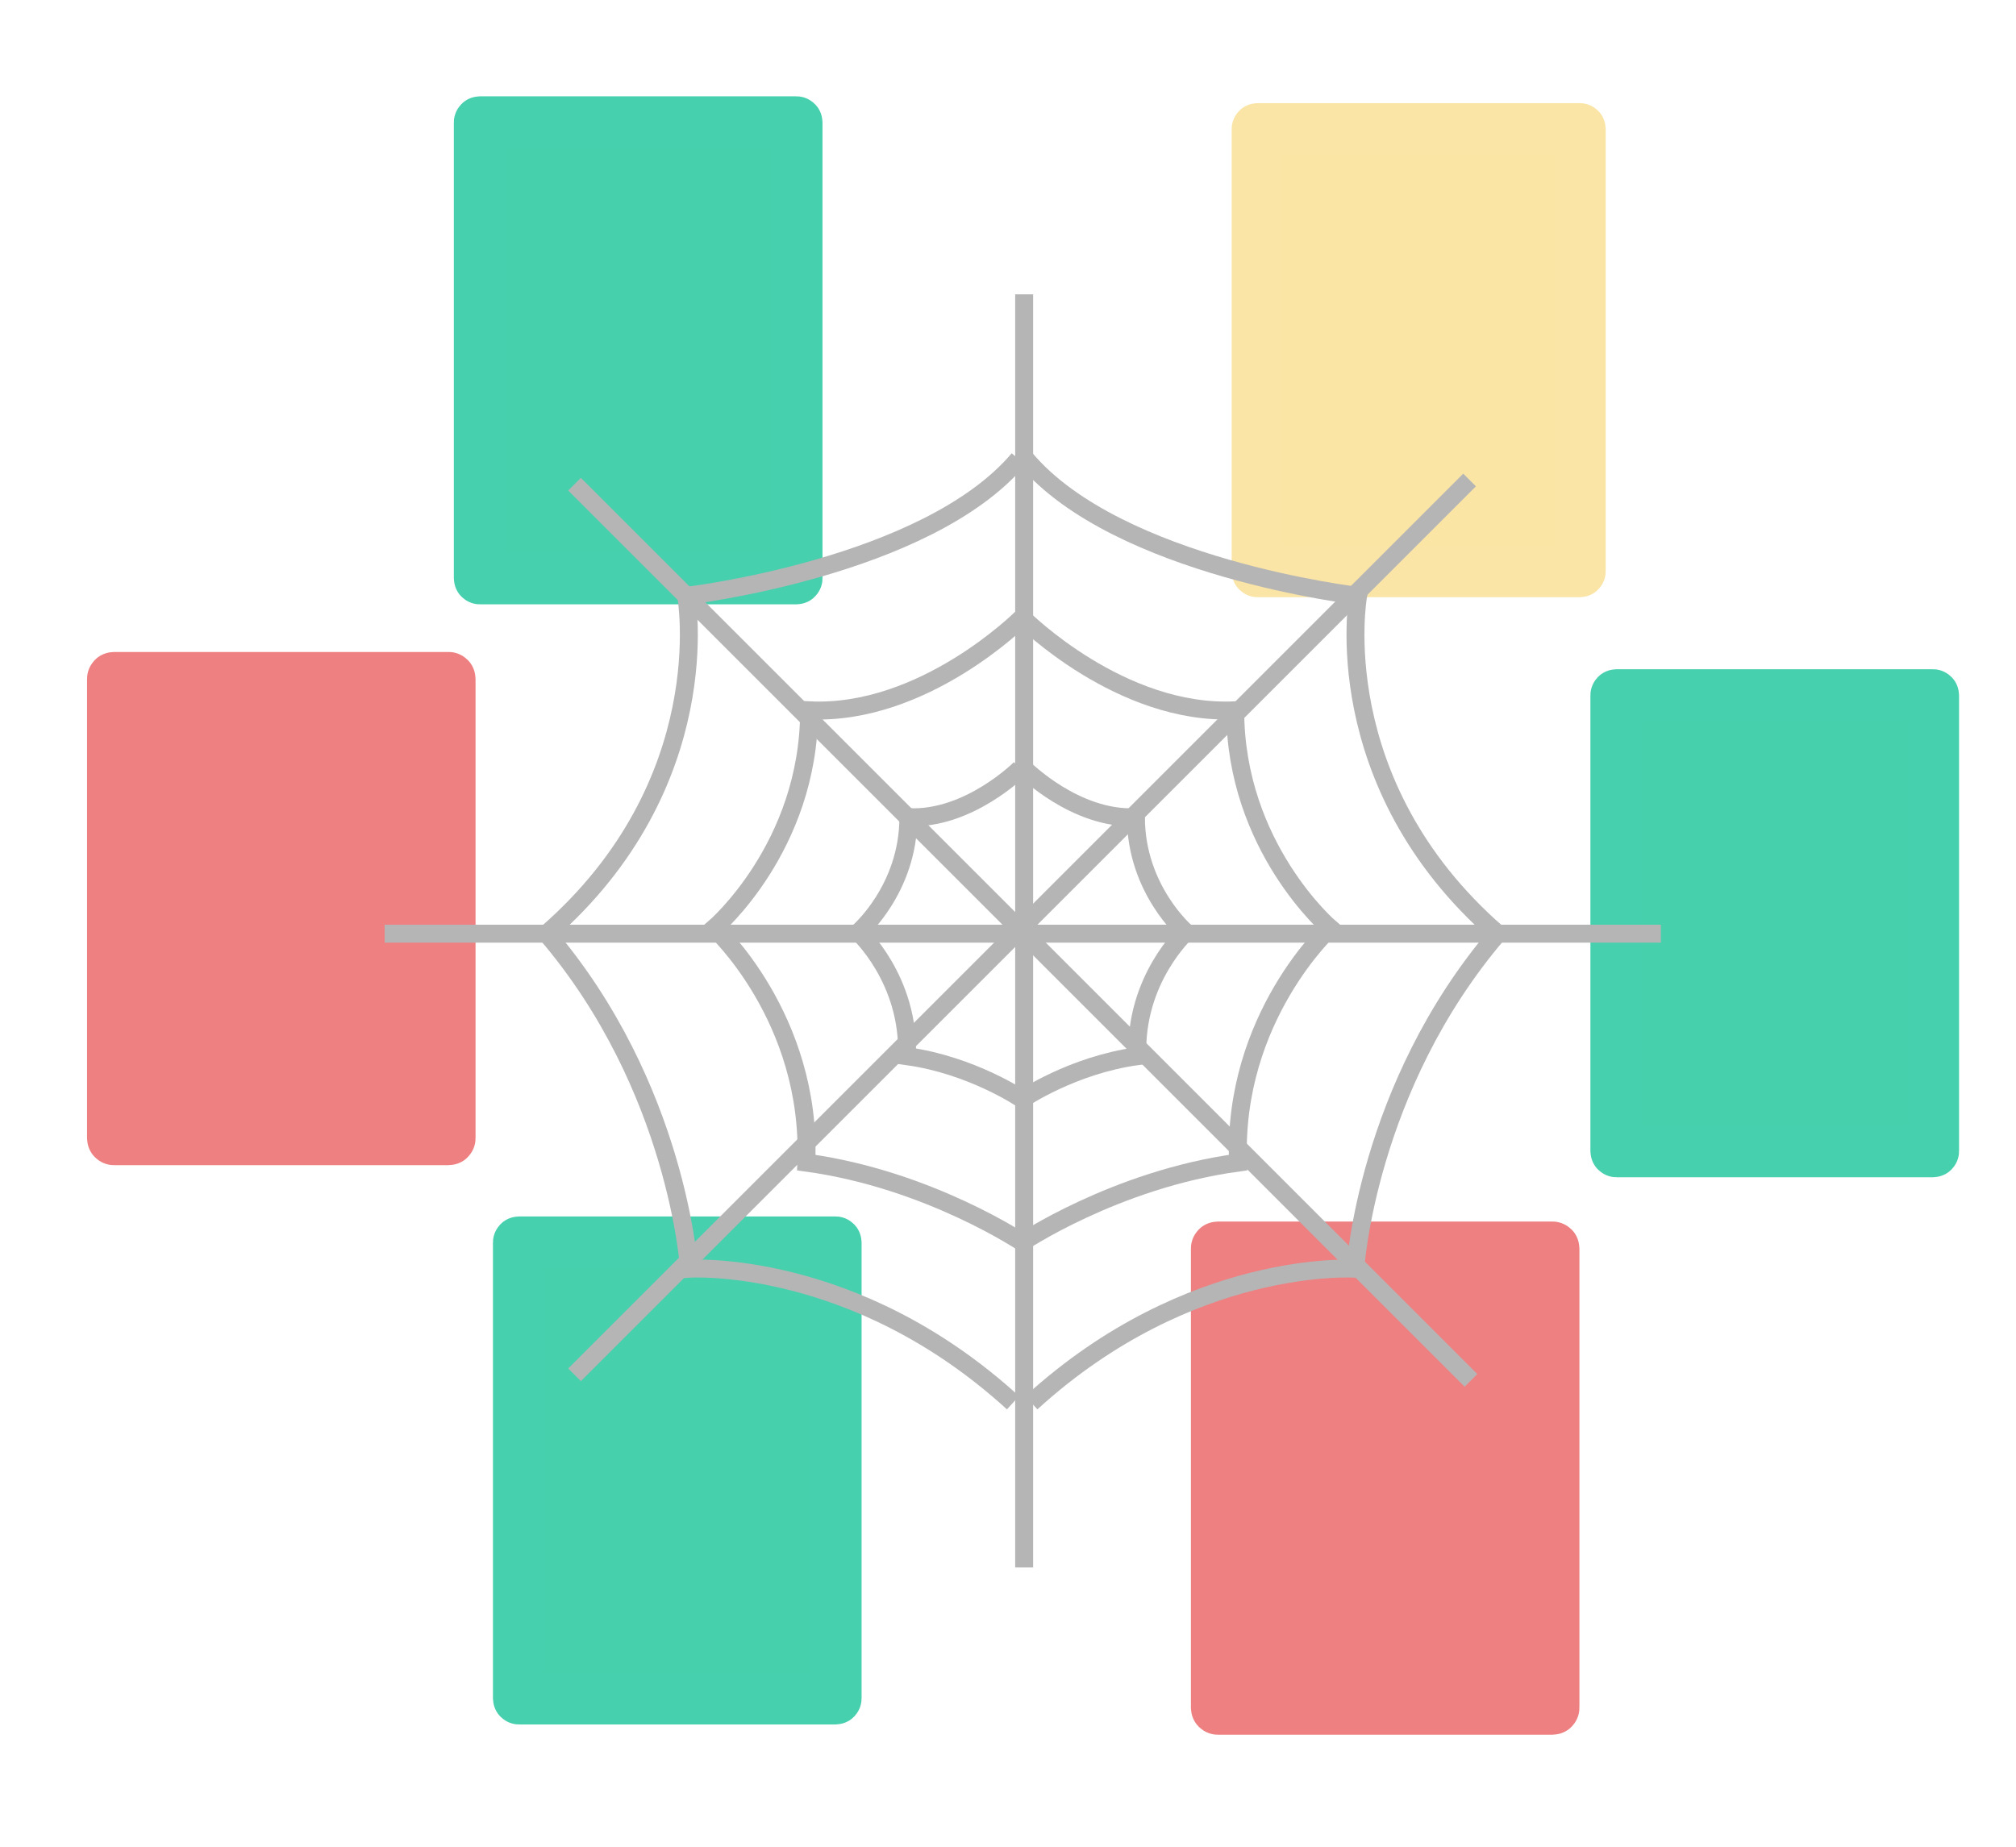 <?xml version="1.0" encoding="UTF-8" standalone="no"?>
<!-- Created with Inkscape (http://www.inkscape.org/) -->

<svg
   xmlns:osb="http://www.openswatchbook.org/uri/2009/osb"
   xmlns:dc="http://purl.org/dc/elements/1.1/"
   xmlns:cc="http://creativecommons.org/ns#"
   xmlns:rdf="http://www.w3.org/1999/02/22-rdf-syntax-ns#"
   xmlns:svg="http://www.w3.org/2000/svg"
   xmlns="http://www.w3.org/2000/svg"
   xmlns:xlink="http://www.w3.org/1999/xlink"
   xmlns:sodipodi="http://sodipodi.sourceforge.net/DTD/sodipodi-0.dtd"
   xmlns:inkscape="http://www.inkscape.org/namespaces/inkscape"
   width="191mm"
   height="175mm"
   viewBox="0 0 191 175"
   version="1.1"
   id="svg8"
   inkscape:version="0.92.3 (2405546, 2018-03-11)"
   sodipodi:docname="outdated.svg">
  <defs
     id="defs2">
    <linearGradient
       id="linearGradient2931"
       osb:paint="solid">
      <stop
         style="stop-color:#447baf;stop-opacity:1;"
         offset="0"
         id="stop2929" />
    </linearGradient>
    <linearGradient
       id="linearGradient2897"
       osb:paint="solid">
      <stop
         style="stop-color:#60b3ff;stop-opacity:1;"
         offset="0"
         id="stop2895" />
    </linearGradient>
    <linearGradient
       inkscape:collect="always"
       xlink:href="#linearGradient2931"
       id="linearGradient2933"
       x1="81.476"
       y1="163.106"
       x2="135.683"
       y2="163.106"
       gradientUnits="userSpaceOnUse" />
    <clipPath
       clipPathUnits="userSpaceOnUse"
       id="clipPath2975">
      <path
         clip-path="none"
         sodipodi:nodetypes="cccccccccc"
         inkscape:connector-curvature="0"
         id="path2977"
         d="m 80.078,126.721 h 54.024 v 9.923 l -22.712,18.559 v 38.588 l -7.132,4.807 -1.32,0.89 V 155.387 L 79.894,136.093 Z"
         style="fill:url(#linearGradient2979);fill-opacity:1;fill-rule:evenodd;stroke:#447baf;stroke-width:3.639;stroke-linecap:round;stroke-linejoin:round;stroke-miterlimit:4;stroke-dasharray:none;stroke-opacity:1;paint-order:fill markers stroke" />
    </clipPath>
    <linearGradient
       inkscape:collect="always"
       xlink:href="#linearGradient2931"
       id="linearGradient2979"
       gradientUnits="userSpaceOnUse"
       gradientTransform="translate(-1.581,-0.002)"
       x1="81.476"
       y1="163.106"
       x2="135.683"
       y2="163.106" />
    <clipPath
       clipPathUnits="userSpaceOnUse"
       id="clipPath881">
      <circle
         style="opacity:1;fill:none;fill-opacity:1;stroke:#508ece;stroke-width:11.548;stroke-linecap:butt;stroke-linejoin:miter;stroke-miterlimit:4;stroke-dasharray:none;stroke-opacity:1;paint-order:fill markers stroke"
         id="circle883"
         cx="194.572"
         cy="-31.528"
         r="44.901" />
    </clipPath>
  </defs>
  <sodipodi:namedview
     id="base"
     pagecolor="#ffffff"
     bordercolor="#666666"
     borderopacity="1.0"
     inkscape:pageopacity="0.0"
     inkscape:pageshadow="2"
     inkscape:zoom="0.70710678"
     inkscape:cx="348.52854"
     inkscape:cy="283.26085"
     inkscape:document-units="mm"
     inkscape:current-layer="layer1"
     showgrid="false"
     inkscape:snap-global="false"
     inkscape:window-width="1280"
     inkscape:window-height="961"
     inkscape:window-x="1272"
     inkscape:window-y="-8"
     inkscape:window-maximized="1" />
  <g
     inkscape:label="Layer 1"
     inkscape:groupmode="layer"
     id="layer1"
     transform="translate(0,-122)">
    <rect
       ry="0.032"
       y="134.195"
       x="119.112"
       height="41.977"
       width="30.593"
       id="rect837"
       style="opacity:1;fill:#fae5a4;fill-opacity:1;stroke:#fae5a6;stroke-width:4.843;stroke-linecap:round;stroke-linejoin:round;stroke-miterlimit:4;stroke-dasharray:none;stroke-opacity:1;paint-order:fill markers stroke" />
    <rect
       ry="0.033"
       y="240.276"
       x="115.346"
       height="43.599"
       width="31.775"
       id="rect823"
       style="opacity:1;fill:#ee8081;fill-opacity:1;stroke:#ee8081;stroke-width:5.031;stroke-linecap:round;stroke-linejoin:round;stroke-miterlimit:4;stroke-dasharray:none;stroke-opacity:1;paint-order:fill markers stroke" />
    <rect
       style="opacity:1;fill:#ee8081;fill-opacity:1;stroke:#ee8081;stroke-width:5.031;stroke-linecap:round;stroke-linejoin:round;stroke-miterlimit:4;stroke-dasharray:none;stroke-opacity:1;paint-order:fill markers stroke"
       id="rect883"
       width="31.775"
       height="43.599"
       x="10.763"
       y="186.301"
       ry="0.033" />
    <rect
       style="opacity:1;fill:#46d0ac;fill-opacity:1;stroke:#46d0ae;stroke-width:4.874;stroke-linecap:round;stroke-linejoin:round;stroke-miterlimit:4;stroke-dasharray:none;stroke-opacity:1;paint-order:fill markers stroke"
       id="rect857"
       width="30.051"
       height="43.267"
       x="153.116"
       y="187.858"
       ry="0.033" />
    <rect
       style="opacity:1;fill:#46d0ac;fill-opacity:1;stroke:#46d0ae;stroke-width:4.874;stroke-linecap:round;stroke-linejoin:round;stroke-miterlimit:4;stroke-dasharray:none;stroke-opacity:1;paint-order:fill markers stroke"
       id="rect825"
       width="30.051"
       height="43.267"
       x="45.436"
       y="133.566"
       ry="0.033" />
    <rect
       ry="0.033"
       y="239.715"
       x="49.14"
       height="43.267"
       width="30.051"
       id="rect830"
       style="opacity:1;fill:#46d0ac;fill-opacity:1;stroke:#46d0ae;stroke-width:4.874;stroke-linecap:round;stroke-linejoin:round;stroke-miterlimit:4;stroke-dasharray:none;stroke-opacity:1;paint-order:fill markers stroke" />
    <path
       style="fill:none;fill-opacity:1;fill-rule:evenodd;stroke:#b5b5b5;stroke-width:1.7;stroke-linecap:butt;stroke-linejoin:miter;stroke-miterlimit:4;stroke-dasharray:none;stroke-opacity:1"
       d="M 36.441,210.481 H 157.355"
       id="path847"
       inkscape:connector-curvature="0" />
    <path
       style="fill:none;fill-opacity:1;fill-rule:evenodd;stroke:#b5b5b5;stroke-width:1.7;stroke-linecap:butt;stroke-linejoin:miter;stroke-miterlimit:4;stroke-dasharray:none;stroke-opacity:1"
       d="m 97.03,149.892 v 120.65"
       id="path849"
       inkscape:connector-curvature="0" />
    <path
       style="fill:none;fill-opacity:1;fill-rule:evenodd;stroke:#b5b5b5;stroke-width:1.7;stroke-linecap:butt;stroke-linejoin:miter;stroke-miterlimit:4;stroke-dasharray:none;stroke-opacity:1"
       d="m 54.432,167.883 84.931,84.931"
       id="path851"
       inkscape:connector-curvature="0" />
    <path
       style="fill:none;fill-opacity:1;fill-rule:evenodd;stroke:#b5b5b5;stroke-width:1.7;stroke-linecap:butt;stroke-linejoin:miter;stroke-miterlimit:4;stroke-dasharray:none;stroke-opacity:1"
       d="M 54.432,252.285 139.231,167.486"
       id="path853"
       inkscape:connector-curvature="0" />
    <path
       style="fill:none;fill-opacity:1;fill-rule:evenodd;stroke:#b5b5b5;stroke-width:1.7;stroke-linecap:butt;stroke-linejoin:miter;stroke-miterlimit:4;stroke-dasharray:none;stroke-opacity:1"
       d="m 96.501,165.502 c -8.731,10.319 -31.485,12.965 -31.485,12.965 0,0 3.175,17.727 -13.229,32.015 12.435,14.552 13.494,31.75 13.494,31.75 0,0 15.61,-1.058 30.692,12.7"
       id="path859"
       inkscape:connector-curvature="0"
       sodipodi:nodetypes="ccccc" />
    <path
       style="fill:none;fill-opacity:1;fill-rule:evenodd;stroke:#b5b5b5;stroke-width:1.7;stroke-linecap:butt;stroke-linejoin:miter;stroke-miterlimit:4;stroke-dasharray:none;stroke-opacity:1"
       d="m 96.766,180.583 c 0,0 -9.26,9.26 -20.108,8.731 0,12.965 -8.996,20.637 -8.996,20.637 0,0 9.26,8.467 8.731,22.225 11.642,1.588 20.637,7.673 20.637,7.673"
       id="path861"
       inkscape:connector-curvature="0"
       sodipodi:nodetypes="ccccc" />
    <path
       sodipodi:nodetypes="ccccc"
       inkscape:connector-curvature="0"
       id="path863"
       d="m 96.66,194.826 c 0,0 -4.88,4.893 -10.596,4.614 0,6.851 -4.74,10.905 -4.74,10.905 0,0 4.88,4.474 4.601,11.744 6.134,0.839 10.875,4.054 10.875,4.054"
       style="fill:none;fill-opacity:1;fill-rule:evenodd;stroke:#b5b5b5;stroke-width:1.7;stroke-linecap:butt;stroke-linejoin:miter;stroke-miterlimit:4;stroke-dasharray:none;stroke-opacity:1" />
    <path
       sodipodi:nodetypes="ccccc"
       inkscape:connector-curvature="0"
       id="path865"
       d="m 97.183,165.502 c 8.731,10.319 31.485,12.965 31.485,12.965 0,0 -3.175,17.727 13.229,32.015 -12.435,14.552 -13.494,31.75 -13.494,31.75 0,0 -15.61,-1.058 -30.692,12.7"
       style="fill:none;fill-opacity:1;fill-rule:evenodd;stroke:#b5b5b5;stroke-width:1.7;stroke-linecap:butt;stroke-linejoin:miter;stroke-miterlimit:4;stroke-dasharray:none;stroke-opacity:1" />
    <path
       sodipodi:nodetypes="ccccc"
       inkscape:connector-curvature="0"
       id="path867"
       d="m 96.919,180.583 c 0,0 9.26,9.26 20.108,8.731 0,12.965 8.996,20.637 8.996,20.637 0,0 -9.26,8.467 -8.731,22.225 -11.642,1.588 -20.638,7.673 -20.638,7.673"
       style="fill:none;fill-opacity:1;fill-rule:evenodd;stroke:#b5b5b5;stroke-width:1.7;stroke-linecap:butt;stroke-linejoin:miter;stroke-miterlimit:4;stroke-dasharray:none;stroke-opacity:1" />
    <path
       style="fill:none;fill-opacity:1;fill-rule:evenodd;stroke:#b5b5b5;stroke-width:1.7;stroke-linecap:butt;stroke-linejoin:miter;stroke-miterlimit:4;stroke-dasharray:none;stroke-opacity:1"
       d="m 97.024,194.826 c 0,0 4.88,4.893 10.596,4.614 0,6.851 4.74,10.905 4.74,10.905 0,0 -4.88,4.474 -4.601,11.744 -6.134,0.839 -10.875,4.054 -10.875,4.054"
       id="path869"
       inkscape:connector-curvature="0"
       sodipodi:nodetypes="ccccc" />
  </g>
</svg>
